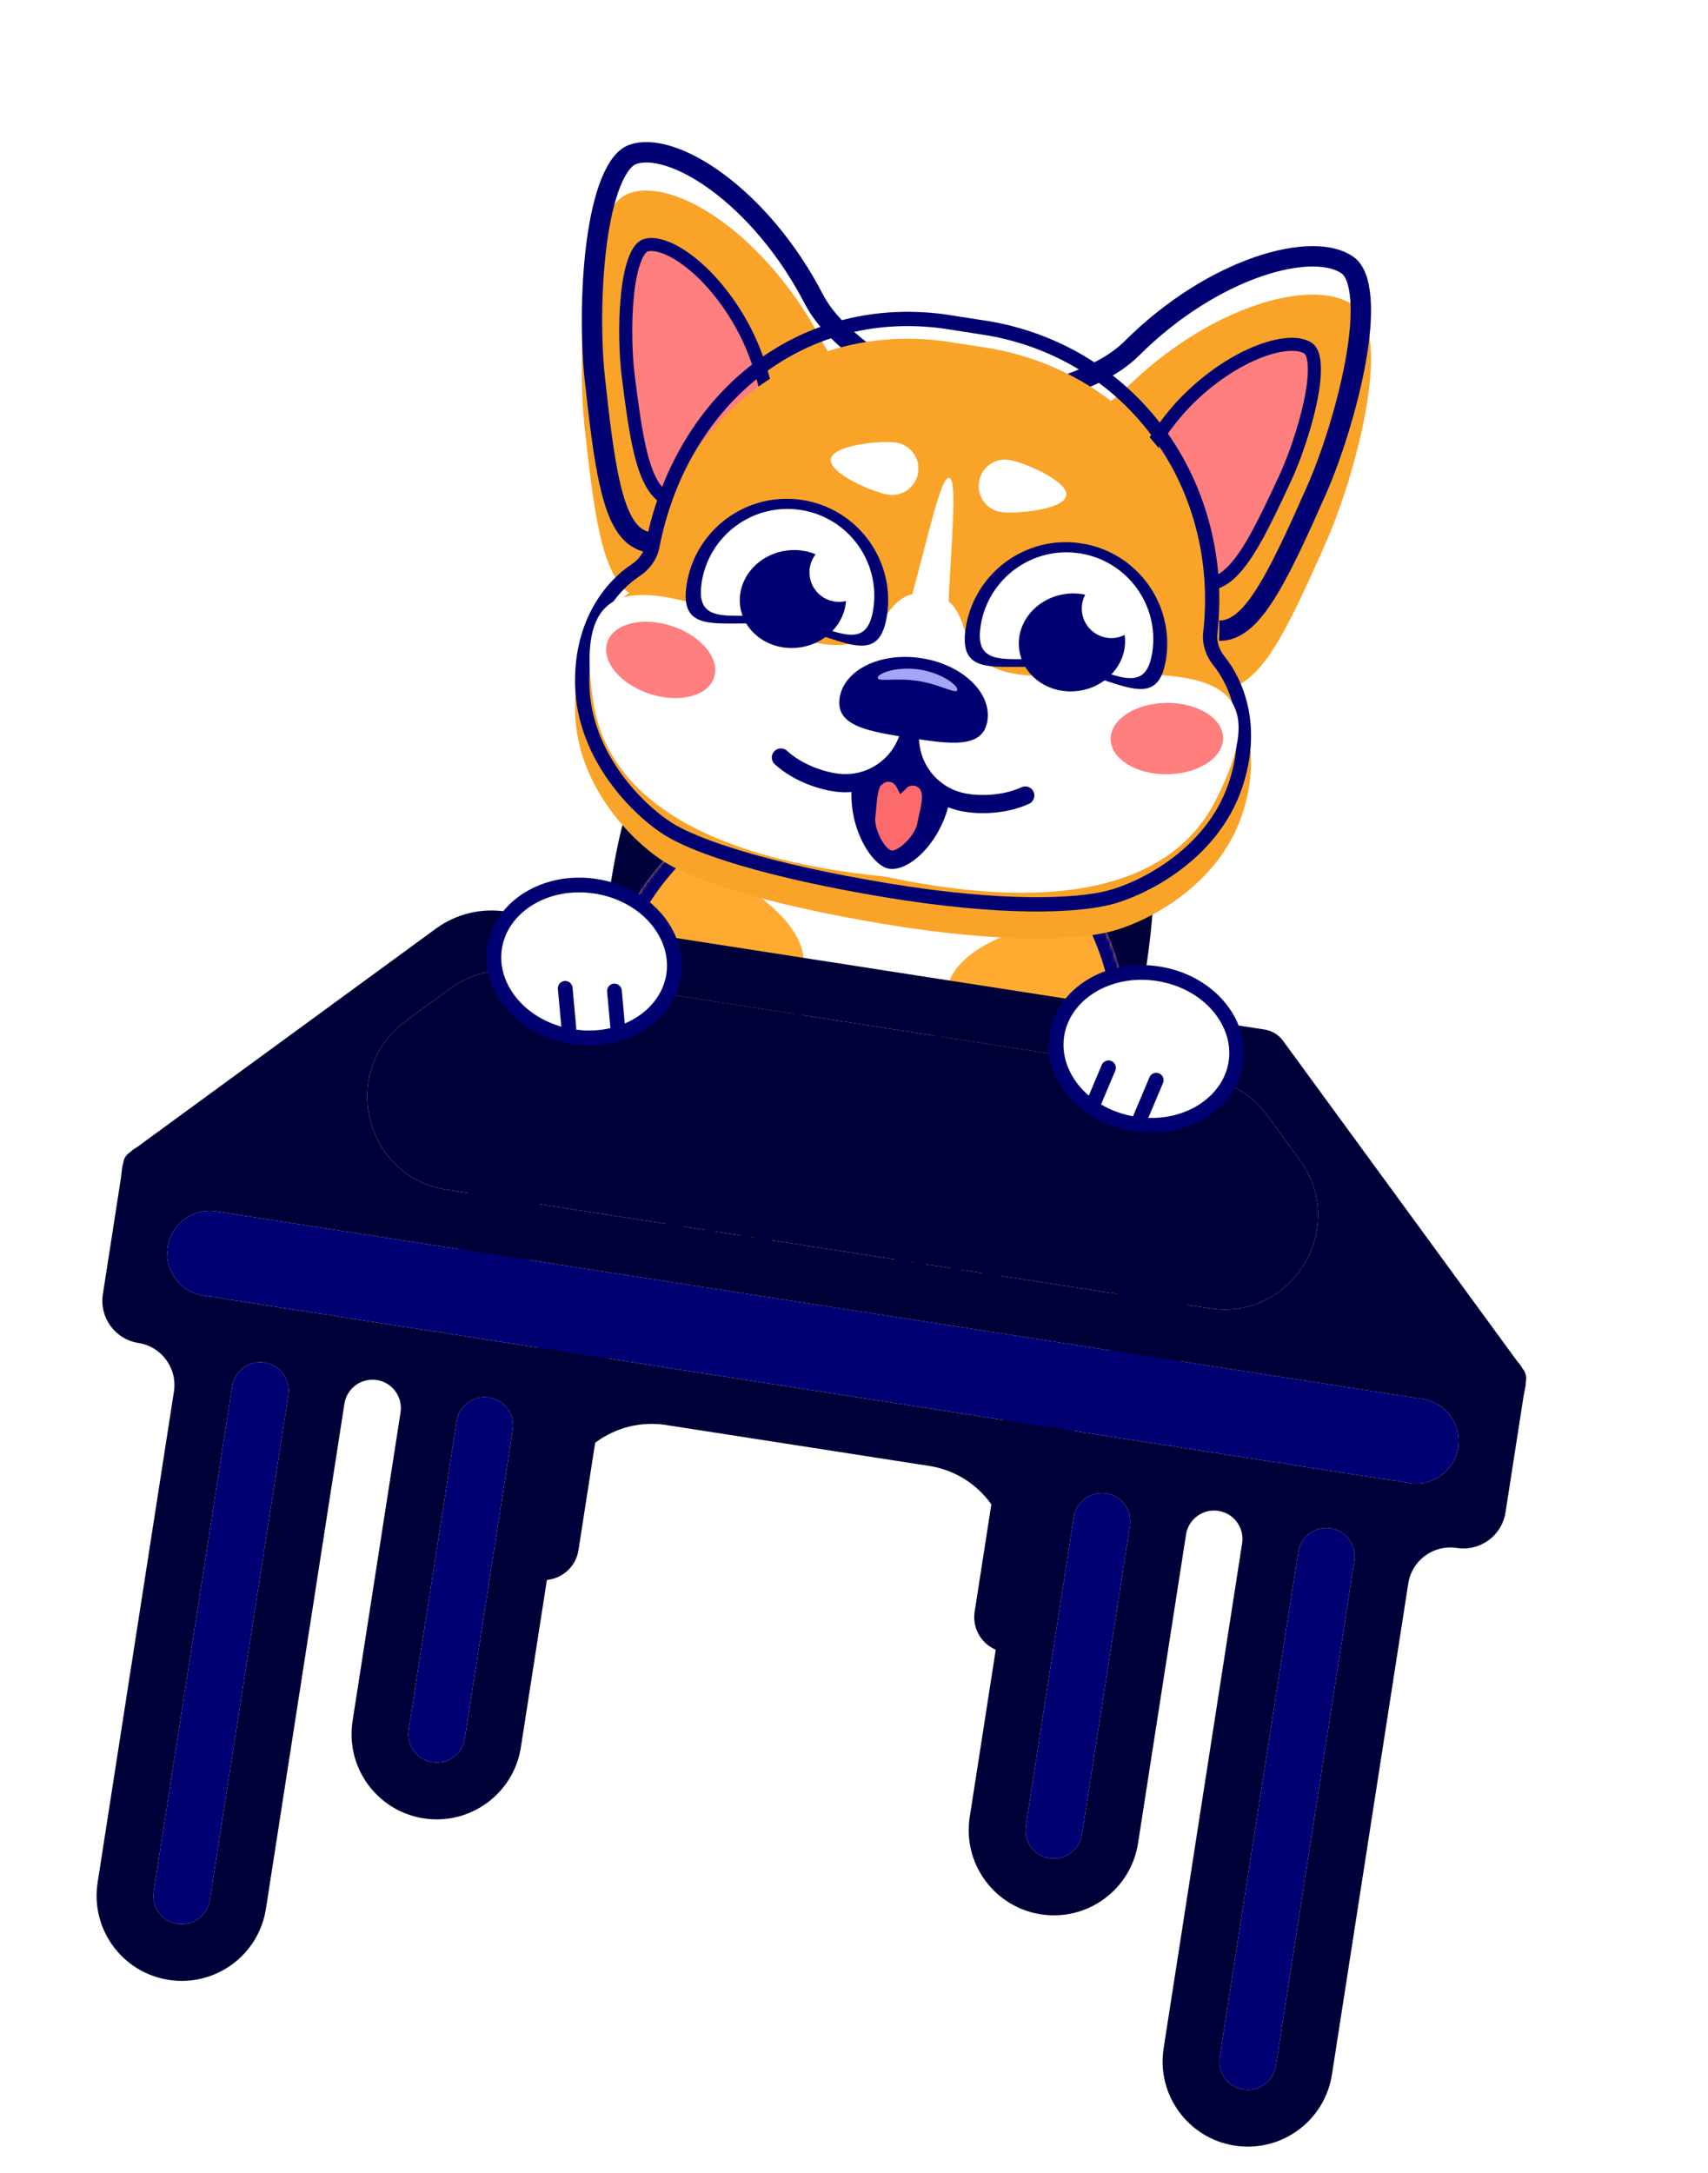 <svg width="463" height="589" viewBox="0 0 463 589" fill="none" xmlns="http://www.w3.org/2000/svg">
<path d="M273.682 438.289L283.503 375.116M147.336 418.648L157.156 355.475" stroke="#000039" stroke-width="19.18" stroke-linecap="round"/>
<path d="M272.408 321.632L183.966 307.883C163.12 304.643 152.696 303.022 145.07 309.417C140.816 312.983 138.359 318.266 136.375 326.375C133.627 337.607 132.253 343.223 135.372 347.899C138.491 352.574 144.713 353.541 157.157 355.476L283.504 375.117C295.948 377.051 302.17 378.018 306.561 374.511C310.953 371.002 311.348 365.235 312.139 353.698C312.71 345.37 311.973 339.59 309.003 334.901C303.677 326.493 293.254 324.873 272.408 321.632Z" stroke="#000039" stroke-width="19.18"/>
<path d="M172.871 254.398C176.542 230.781 178.378 218.972 184.823 210.966C189.046 205.721 194.575 201.68 200.854 199.249C210.439 195.538 222.248 197.374 245.865 201.045C269.481 204.716 281.29 206.552 289.296 212.998C294.542 217.22 298.583 222.749 301.014 229.028C304.724 238.613 302.889 250.422 299.217 274.039L291.361 324.577L165.015 304.936L172.871 254.398Z" stroke="#000039" stroke-width="19.18"/>
<path fill-rule="evenodd" clip-rule="evenodd" d="M298.969 250.372C307.56 268.919 306.49 282.561 301.384 302.351C303.673 300.678 304.982 299.722 306.246 299.048C311.391 295.789 317.033 294.927 322.626 298.116C328.174 301.587 330.257 306.84 329.245 313.35C327.504 326.415 320.497 336.053 310.792 344.401C304.817 349.27 298.218 348.824 291.644 346.353C283.983 343.422 276.365 340.209 269.03 337.039C256.665 331.843 239.844 327.852 232.979 326.507C231.281 326.243 229.664 325.919 228.047 325.595C227.666 325.519 227.285 325.442 226.903 325.367C226.513 325.322 226.123 325.279 225.733 325.236C224.094 325.053 222.456 324.871 220.757 324.607C213.808 323.805 196.569 322.501 183.21 323.699C177.742 324.244 172.141 324.769 166.511 325.195C163.955 325.389 161.393 325.562 158.835 325.708C151.822 326.067 145.399 324.489 141.184 318.035C134.471 307.135 130.721 295.825 133.028 282.848C134.04 276.338 137.619 271.966 143.96 270.342C150.256 269.002 155.37 271.536 159.283 276.203C160.284 277.228 161.24 278.537 162.913 280.826C164.056 260.42 167.178 247.096 180.994 232.033C184.485 228.227 187.535 227.252 192.001 226.496C192.919 226.341 193.848 226.261 194.764 226.182C198.304 225.876 201.659 225.587 203.518 221.039C204.939 217.491 207.008 217.233 210.405 217.761C221.116 219.609 231.94 221.475 242.745 223.265C253.6 224.842 264.495 226.352 275.278 227.845C278.675 228.373 280.568 229.247 280.845 233.059C281.236 237.956 284.344 239.251 287.625 240.617C288.473 240.97 289.334 241.328 290.161 241.755C294.187 243.831 296.798 245.686 298.969 250.372Z" fill="#FFAB31"/>
<path d="M159.283 276.202C160.283 277.228 161.239 278.536 162.913 280.825C172.556 303.894 169.329 320.017 166.511 325.195C163.955 325.388 161.393 325.562 158.835 325.707C151.821 326.066 145.399 324.488 141.183 318.035C134.471 307.134 130.72 295.825 133.028 282.848C134.04 276.337 137.619 271.965 143.959 270.341C150.256 269.001 155.37 271.535 159.283 276.202Z" fill="white"/>
<path d="M305.431 300.617C304.19 301.253 302.907 302.158 300.661 303.743C284.817 321.833 283.105 337.409 284.23 342.935C286.574 343.863 288.93 344.773 291.29 345.658C297.773 348.047 304.27 348.505 310.128 343.89C319.641 335.976 326.491 326.82 328.141 314.369C329.105 308.165 327.029 303.146 321.551 299.808C316.03 296.74 310.48 297.534 305.431 300.617Z" fill="white"/>
<path d="M184.542 231.133L196.635 227.939L202.846 225.281L206.557 220.06L210.803 220.72L243.356 225.78L277.324 231.061L281.885 239.018L292.548 245.024L294.939 248.294C294.939 248.294 263.579 251.106 257.45 265.659C247.898 288.342 247.769 327.935 247.769 327.935L208.14 321.774C208.14 321.774 220.484 283.966 217.821 259.499C216.087 243.575 184.542 231.133 184.542 231.133Z" fill="white"/>
<mask id="path-8-inside-1_30_96" fill="white">
<path fill-rule="evenodd" clip-rule="evenodd" d="M298.969 250.372C307.56 268.919 306.49 282.561 301.384 302.351C303.673 300.678 304.982 299.722 306.246 299.048C311.391 295.789 317.033 294.927 322.626 298.116C328.174 301.587 330.257 306.84 329.245 313.35C327.504 326.415 320.497 336.053 310.792 344.401C304.817 349.27 298.218 348.824 291.644 346.353C289.252 345.438 286.863 344.495 284.486 343.535C279.252 341.42 274.074 339.219 269.03 337.039C256.665 331.843 239.844 327.852 232.979 326.507C231.281 326.243 229.664 325.919 228.047 325.595C227.666 325.519 227.285 325.442 226.903 325.367C226.513 325.322 226.123 325.279 225.733 325.236C224.094 325.053 222.456 324.871 220.757 324.607C213.808 323.805 196.569 322.501 183.21 323.699C177.742 324.244 172.141 324.769 166.511 325.195C163.955 325.389 161.393 325.562 158.835 325.708C151.822 326.067 145.399 324.489 141.184 318.035C134.471 307.135 130.721 295.825 133.028 282.848C134.04 276.338 137.619 271.966 143.96 270.342C150.256 269.002 155.37 271.536 159.283 276.203C160.284 277.228 161.24 278.537 162.913 280.826C164.056 260.42 167.178 247.096 180.994 232.033C184.485 228.227 187.535 227.252 192.001 226.496C192.919 226.341 193.848 226.261 194.764 226.182C198.304 225.876 201.659 225.587 203.518 221.039C204.939 217.491 207.008 217.233 210.405 217.761C221.116 219.609 231.94 221.475 242.745 223.265C253.6 224.842 264.495 226.352 275.278 227.845C278.675 228.373 280.568 229.247 280.845 233.059C281.236 237.956 284.344 239.251 287.625 240.617C288.473 240.97 289.334 241.328 290.161 241.755C294.187 243.831 296.798 245.686 298.969 250.372Z"/>
</mask>
<path d="M301.384 302.351L297.638 301.385L294.937 311.855L303.666 305.474L301.384 302.351ZM298.969 250.372L302.479 248.746L302.479 248.746L298.969 250.372ZM306.246 299.048L308.064 302.463L308.193 302.394L308.316 302.316L306.246 299.048ZM322.626 298.116L324.678 294.837L324.61 294.795L324.542 294.755L322.626 298.116ZM329.245 313.35L325.422 312.756L325.416 312.798L325.41 312.839L329.245 313.35ZM310.792 344.401L313.236 347.4L313.276 347.367L313.315 347.334L310.792 344.401ZM291.644 346.353L290.263 349.966L290.273 349.97L290.283 349.974L291.644 346.353ZM284.486 343.535L283.037 347.121L283.037 347.121L284.486 343.535ZM269.03 337.039L270.564 333.488L270.546 333.481L270.528 333.473L269.03 337.039ZM232.979 326.507L233.723 322.711L233.648 322.696L233.573 322.684L232.979 326.507ZM228.047 325.595L228.807 321.802L228.807 321.802L228.047 325.595ZM226.903 325.367L227.654 321.572L227.498 321.541L227.341 321.523L226.903 325.367ZM225.733 325.236L225.305 329.08L225.305 329.08L225.733 325.236ZM220.757 324.607L221.351 320.785L221.276 320.773L221.2 320.764L220.757 324.607ZM183.21 323.699L182.865 319.846L182.845 319.848L182.826 319.85L183.21 323.699ZM166.511 325.195L166.803 329.053L166.803 329.053L166.511 325.195ZM158.835 325.708L159.033 329.571L159.044 329.571L159.055 329.57L158.835 325.708ZM141.184 318.035L137.89 320.064L137.917 320.108L137.945 320.151L141.184 318.035ZM133.028 282.848L136.837 283.525L136.844 283.484L136.851 283.442L133.028 282.848ZM143.96 270.342L143.154 266.558L143.077 266.575L143 266.595L143.96 270.342ZM159.283 276.203L156.319 278.688L156.413 278.8L156.514 278.904L159.283 276.203ZM162.913 280.826L159.79 283.109L166.171 291.838L166.775 281.042L162.913 280.826ZM180.994 232.033L183.845 234.648L183.845 234.648L180.994 232.033ZM192.001 226.496L192.646 230.31L192.646 230.31L192.001 226.496ZM194.764 226.182L195.096 230.036L195.096 230.036L194.764 226.182ZM203.518 221.039L207.098 222.502L207.103 222.49L207.108 222.477L203.518 221.039ZM210.405 217.761L211.063 213.949L211.031 213.943L210.999 213.938L210.405 217.761ZM242.745 223.265L242.113 227.081L242.151 227.087L242.189 227.093L242.745 223.265ZM275.278 227.845L275.872 224.023L275.84 224.018L275.808 224.013L275.278 227.845ZM280.845 233.059L276.987 233.34L276.988 233.353L276.989 233.366L280.845 233.059ZM287.625 240.617L286.138 244.188L286.138 244.188L287.625 240.617ZM290.161 241.755L288.389 245.193L288.389 245.193L290.161 241.755ZM305.129 303.318C307.711 293.312 309.359 284.549 309.18 275.816C308.999 267.012 306.969 258.44 302.479 248.746L295.459 251.998C299.559 260.851 301.289 268.374 301.445 275.975C301.602 283.647 300.162 291.601 297.638 301.385L305.129 303.318ZM304.428 295.634C302.863 296.467 301.298 297.622 299.101 299.228L303.666 305.474C306.048 303.733 307.1 302.976 308.064 302.463L304.428 295.634ZM324.542 294.755C317.417 290.693 310.221 291.952 304.176 295.78L308.316 302.316C312.561 299.627 316.65 299.161 320.71 301.476L324.542 294.755ZM333.067 313.944C333.659 310.135 333.382 306.44 331.956 303.081C330.52 299.7 328.035 296.938 324.678 294.837L320.574 301.395C322.764 302.766 324.096 304.365 324.835 306.106C325.584 307.869 325.842 310.055 325.422 312.756L333.067 313.944ZM313.315 347.334C323.456 338.61 331.171 328.182 333.079 313.861L325.41 312.839C323.836 324.649 317.539 333.495 308.269 341.468L313.315 347.334ZM290.283 349.974C297.517 352.694 305.759 353.493 313.236 347.4L308.348 341.402C303.874 345.048 298.919 344.955 293.006 342.732L290.283 349.974ZM283.037 347.121C285.433 348.089 287.844 349.041 290.263 349.966L293.026 342.74C290.659 341.835 288.293 340.901 285.935 339.948L283.037 347.121ZM267.495 340.59C272.552 342.776 277.762 344.99 283.037 347.121L285.935 339.948C280.742 337.849 275.595 335.662 270.564 333.488L267.495 340.59ZM232.235 330.303C239 331.629 255.523 335.559 267.531 340.605L270.528 333.473C257.806 328.127 240.687 324.076 233.723 322.711L232.235 330.303ZM227.287 329.388C228.893 329.71 230.59 330.05 232.385 330.329L233.573 322.684C231.971 322.435 230.435 322.128 228.807 321.802L227.287 329.388ZM226.153 329.162C226.53 329.236 226.906 329.312 227.288 329.388L228.807 321.802C228.427 321.726 228.041 321.649 227.654 321.572L226.153 329.162ZM227.341 321.523C226.944 321.478 226.55 321.434 226.16 321.391L225.305 329.08C225.696 329.124 226.081 329.167 226.466 329.21L227.341 321.523ZM226.161 321.391C224.511 321.208 222.954 321.034 221.351 320.785L220.163 328.43C221.957 328.708 223.678 328.899 225.305 329.08L226.161 321.391ZM221.2 320.764C214.151 319.951 196.61 318.614 182.865 319.846L183.555 327.552C196.528 326.389 213.465 327.66 220.314 328.45L221.2 320.764ZM182.826 319.85C177.372 320.394 171.805 320.915 166.219 321.338L166.803 329.053C172.476 328.623 178.112 328.095 183.594 327.548L182.826 319.85ZM166.219 321.338C163.684 321.53 161.146 321.702 158.615 321.846L159.055 329.57C161.64 329.423 164.227 329.248 166.803 329.053L166.219 321.338ZM158.637 321.845C152.329 322.168 147.579 320.752 144.423 315.92L137.945 320.151C143.219 328.226 151.315 329.966 159.033 329.571L158.637 321.845ZM144.478 316.007C138.066 305.596 134.751 295.256 136.837 283.525L129.22 282.171C126.691 296.395 130.876 308.674 137.89 320.064L144.478 316.007ZM136.851 283.442C137.27 280.741 138.18 278.737 139.429 277.284C140.662 275.85 142.416 274.73 144.919 274.089L143 266.595C139.163 267.577 135.957 269.455 133.562 272.241C131.184 275.008 129.798 278.445 129.206 282.254L136.851 283.442ZM144.765 274.125C149.336 273.152 153.09 274.837 156.319 278.688L162.248 273.718C157.65 268.235 151.176 264.851 143.154 266.558L144.765 274.125ZM156.514 278.904C157.277 279.686 158.049 280.727 159.79 283.109L166.036 278.543C164.43 276.346 163.29 274.77 162.052 273.502L156.514 278.904ZM166.775 281.042C167.34 270.954 168.383 262.939 170.862 255.676C173.318 248.481 177.25 241.838 183.845 234.648L178.143 229.418C170.922 237.292 166.385 244.842 163.54 253.176C160.719 261.443 159.629 270.292 159.051 280.61L166.775 281.042ZM183.845 234.648C185.3 233.061 186.532 232.198 187.758 231.631C189.038 231.037 190.509 230.672 192.646 230.31L191.356 222.682C189.028 223.076 186.74 223.576 184.506 224.611C182.217 225.671 180.179 227.199 178.143 229.418L183.845 234.648ZM192.646 230.31C193.383 230.186 194.155 230.117 195.096 230.036L194.431 222.328C193.541 222.405 192.455 222.496 191.356 222.682L192.646 230.31ZM195.096 230.036C196.724 229.895 199.136 229.726 201.355 228.73C203.844 227.613 205.823 225.622 207.098 222.502L199.937 219.575C199.353 221.003 198.725 221.431 198.188 221.672C197.38 222.034 196.343 222.163 194.431 222.328L195.096 230.036ZM207.108 222.477C207.355 221.861 207.552 221.589 207.637 221.491C207.694 221.426 207.684 221.453 207.641 221.469C207.633 221.473 207.752 221.422 208.126 221.42C208.514 221.417 209.043 221.464 209.811 221.583L210.999 213.938C209.268 213.669 206.974 213.415 204.8 214.273C202.342 215.244 200.868 217.251 199.927 219.6L207.108 222.477ZM209.747 221.573C220.457 223.421 231.293 225.289 242.113 227.081L243.377 219.449C232.587 217.661 221.775 215.797 211.063 213.949L209.747 221.573ZM275.808 224.013C265.024 222.521 254.141 221.012 243.302 219.437L242.189 227.093C253.058 228.673 263.967 230.184 274.747 231.677L275.808 224.013ZM284.703 232.779C284.52 230.255 283.725 227.894 281.677 226.224C279.866 224.746 277.603 224.292 275.872 224.023L274.684 231.667C275.451 231.787 275.97 231.902 276.339 232.023C276.694 232.139 276.793 232.223 276.786 232.218C276.75 232.189 276.749 232.16 276.783 232.24C276.834 232.359 276.939 232.677 276.987 233.34L284.703 232.779ZM289.112 237.046C287.34 236.308 286.391 235.871 285.731 235.28C285.292 234.887 284.824 234.289 284.701 232.752L276.989 233.366C277.257 236.727 278.538 239.224 280.571 241.044C282.383 242.667 284.629 243.56 286.138 244.188L289.112 237.046ZM291.934 238.317C290.943 237.806 289.936 237.389 289.112 237.046L286.138 244.188C287.01 244.551 287.725 244.851 288.389 245.193L291.934 238.317ZM302.479 248.746C301.213 246.014 299.735 243.939 297.875 242.234C296.061 240.57 294.033 239.399 291.934 238.317L288.389 245.193C290.316 246.187 291.606 246.981 292.646 247.935C293.641 248.848 294.554 250.044 295.459 251.998L302.479 248.746Z" fill="#000072" mask="url(#path-8-inside-1_30_96)"/>
<path d="M213.8 306.964C213.475 310.351 213.172 313.621 212.804 316.701C211.128 330.7 208.093 340.789 195.453 340.272C183.494 339.783 180.069 329.092 179.48 315.87C179.31 312.043 179.377 308.004 179.543 303.939C179.992 292.984 177.748 280.993 180.344 272.57C182.308 266.197 187.043 261.867 197.808 261.572C210.382 261.227 214.844 267.59 215.926 276.577C216.995 285.456 214.765 296.897 213.8 306.964Z" fill="#FFAB31"/>
<path d="M180.115 315.968C180.704 329.191 184.128 339.882 196.088 340.371C208.727 340.888 211.763 330.798 213.438 316.8L180.115 315.968Z" fill="white"/>
<path d="M215.935 276.581C217.004 285.46 214.774 296.901 213.809 306.967C213.484 310.354 213.181 313.623 212.813 316.703C211.137 330.703 208.102 340.793 195.462 340.276C183.065 339.769 179.839 328.301 179.436 314.414C179.337 311.026 179.407 307.494 179.552 303.943C180.001 292.988 177.757 280.997 180.353 272.573" stroke="#000072" stroke-width="3.868" stroke-linecap="round"/>
<path d="M202.517 337.101L201.824 329.49" stroke="#000072" stroke-width="2.865" stroke-linecap="round"/>
<path d="M192.919 338.509L192.227 330.897" stroke="#000072" stroke-width="2.865" stroke-linecap="round"/>
<path d="M246.87 312.105C246.151 315.431 245.447 318.639 244.863 321.686C242.21 335.532 242.04 346.067 254.24 349.411C265.783 352.576 272.291 343.429 276.867 331.009C278.191 327.415 279.353 323.546 280.428 319.623C283.326 309.049 289.105 298.305 289.188 289.49C289.251 282.823 286.055 277.259 275.887 273.71C264.011 269.565 257.828 274.272 254.069 282.507C250.355 290.642 249.006 302.22 246.87 312.105Z" fill="#FFAB31"/>
<path d="M276.231 330.911C271.656 343.331 265.147 352.478 253.604 349.313C241.404 345.968 241.575 335.434 244.228 321.587L276.231 330.911Z" fill="white"/>
<path d="M254.063 282.507C250.349 290.643 249 302.22 246.864 312.105C246.145 315.431 245.441 318.638 244.858 321.684C242.204 335.531 242.033 346.067 254.234 349.412C266.199 352.692 272.754 342.744 277.355 329.635C278.477 326.437 279.483 323.051 280.422 319.623C283.32 309.049 289.099 298.305 289.182 289.491" stroke="#000072" stroke-width="3.868" stroke-linecap="round"/>
<path d="M248.471 344.245L251.441 337.203" stroke="#000072" stroke-width="2.865" stroke-linecap="round"/>
<path d="M257.19 348.499L260.16 341.457" stroke="#000072" stroke-width="2.865" stroke-linecap="round"/>
<path d="M155.861 290.694C157.235 293.22 156.166 295.363 153.253 295.323C151.197 295.283 149.398 295.97 147.686 297.043C145.203 298.502 143.274 297.433 143.014 294.563C142.71 291.393 145.02 287.664 147.675 286.976C150.459 286.116 154.273 287.954 155.861 290.694Z" fill="#F6BEC9"/>
<path d="M149.23 281.122C149.671 283.381 148.909 285.138 147.419 285.495C145.95 285.944 144.29 284.765 143.751 282.924C143.596 282.272 143.533 281.597 143.586 280.994C143.669 279.693 144.214 278.677 145.611 278.343C147.102 277.987 148.07 278.74 148.732 279.862C149.03 280.284 149.186 280.936 149.23 281.122Z" fill="#F6BEC9"/>
<path d="M139.648 283.209C141.232 282.83 143.194 284.036 143.639 285.899C144.04 287.576 143.256 289.241 141.88 289.668C140.133 290.184 138.357 288.934 137.796 287C137.395 285.323 138.179 283.658 139.648 283.209Z" fill="#F6BEC9"/>
<path d="M153.688 279.384C152.104 279.763 150.899 281.725 151.344 283.588C151.745 285.265 153.197 286.396 154.617 286.155C156.409 285.825 157.428 283.907 157.054 281.928C156.653 280.251 155.201 279.121 153.688 279.384Z" fill="#F6BEC9"/>
<path d="M304.738 313.838C302.663 315.828 303.03 318.194 305.818 319.041C307.79 319.626 309.295 320.827 310.601 322.369C312.524 324.513 314.686 324.08 315.805 321.425C317.056 318.496 315.988 314.242 313.667 312.78C311.276 311.116 307.083 311.709 304.738 313.838Z" fill="#F6BEC9"/>
<path d="M313.967 306.732C312.861 308.75 313.053 310.656 314.365 311.448C315.628 312.322 317.568 311.702 318.64 310.112C318.986 309.537 319.251 308.914 319.384 308.323C319.699 307.059 319.489 305.925 318.258 305.182C316.946 304.39 315.795 304.814 314.824 305.683C314.412 305.994 314.066 306.568 313.967 306.732Z" fill="#F6BEC9"/>
<path d="M322.461 311.628C321.067 310.786 318.832 311.339 317.842 312.98C316.951 314.456 317.193 316.28 318.373 317.104C319.882 318.127 321.954 317.475 323.075 315.802C323.966 314.326 323.724 312.502 322.461 311.628Z" fill="#F6BEC9"/>
<path d="M310.246 303.721C311.64 304.562 312.193 306.798 311.203 308.438C310.312 309.914 308.585 310.551 307.306 309.89C305.698 309.032 305.309 306.895 306.266 305.123C307.157 303.647 308.884 303.011 310.246 303.721Z" fill="#F6BEC9"/>
<g filter="url(#filter0_i_30_96)">
<path d="M359.456 133.85C339.985 177.863 334.605 185.175 302.171 156.995C233.351 97.201 285.246 112.042 304.917 92.41C327.397 69.973 356.135 61.618 367.06 69.742C377.984 77.866 366.987 116.827 359.456 133.85Z" fill="#F9A429"/>
</g>
<path d="M356.928 132.731C352.05 143.758 348.123 152.326 344.464 158.605C340.764 164.954 337.6 168.486 334.466 170.009C331.577 171.413 328.191 171.341 323.268 168.967C318.256 166.549 312.075 161.938 303.984 154.908C286.787 139.967 277.418 129.921 273.155 122.99C271.029 119.534 270.356 117.14 270.374 115.49C270.39 113.993 270.975 112.819 272.22 111.686C273.56 110.466 275.591 109.373 278.303 108.265C280.311 107.445 282.51 106.686 284.885 105.866C285.712 105.581 286.559 105.288 287.427 104.983C293.96 102.688 301.457 99.768 306.869 94.366C317.831 83.426 330.279 75.964 341.215 72.231C346.684 70.364 351.694 69.457 355.897 69.465C360.129 69.473 363.318 70.404 365.41 71.96C367.132 73.24 368.41 76.127 368.784 81.003C369.146 85.731 368.602 91.633 367.459 97.968C365.175 110.621 360.611 124.407 356.928 132.731Z" stroke="#000072" stroke-width="5.528"/>
<path d="M314.375 151.35L314.087 151.085L313.714 150.966C309.327 149.571 307.082 147.105 306.119 144.125C305.117 141.025 305.417 137.106 306.735 132.769C309.369 124.103 315.802 114.634 321.44 108.871C327.888 102.281 335.088 97.676 341.336 95.265C344.461 94.058 347.292 93.423 349.634 93.331C351.999 93.237 353.688 93.701 354.736 94.481C355.533 95.073 356.197 96.575 356.294 99.412C356.387 102.123 355.945 105.542 355.151 109.234C353.566 116.605 350.667 124.688 348.393 129.592C345.382 136.083 342.733 141.689 340.167 146.218C337.587 150.77 335.182 154.064 332.723 156.054C330.349 157.975 327.968 158.654 325.208 158.07C322.311 157.457 318.793 155.412 314.375 151.35Z" fill="#FF7E7E" stroke="#000072" stroke-width="3.537"/>
<g filter="url(#filter1_i_30_96)">
<path d="M158.463 102.605C163.654 150.452 166.56 159.052 206.018 142.047C289.743 105.967 235.791 104.355 223.008 79.677C208.4 51.475 183.554 34.789 170.679 39.214C157.804 43.639 156.455 84.099 158.463 102.605Z" fill="#F9A429"/>
</g>
<path d="M161.211 102.306C162.511 114.294 163.652 123.649 165.232 130.743C166.83 137.916 168.773 142.241 171.296 144.644C173.623 146.859 176.872 147.818 182.283 147.05C187.792 146.269 195.082 143.751 204.924 139.509C225.845 130.494 237.822 123.766 243.988 118.456C247.063 115.809 248.431 113.732 248.915 112.154C249.353 110.723 249.152 109.426 248.31 107.969C247.404 106.401 245.801 104.742 243.553 102.863C241.889 101.473 240.024 100.081 238.009 98.579C237.309 98.056 236.59 97.52 235.855 96.966C230.328 92.796 224.071 87.738 220.554 80.949C213.431 67.197 203.835 56.308 194.549 49.432C189.904 45.992 185.406 43.607 181.399 42.339C177.364 41.062 174.043 40.98 171.577 41.828C169.548 42.525 167.454 44.888 165.618 49.421C163.838 53.815 162.564 59.604 161.731 65.987C160.065 78.737 160.229 93.257 161.211 102.306Z" stroke="#000072" stroke-width="5.528"/>
<path d="M196.104 132.964L196.459 132.799L196.85 132.8C201.454 132.802 204.341 131.134 206.164 128.587C208.059 125.937 208.963 122.111 209.024 117.58C209.145 108.523 205.89 97.548 202.268 90.345C198.125 82.109 192.662 75.535 187.441 71.341C184.829 69.243 182.325 67.779 180.122 66.98C177.897 66.172 176.147 66.102 174.911 66.526C173.972 66.849 172.884 68.078 171.93 70.752C171.018 73.306 170.402 76.698 170.038 80.458C169.31 87.962 169.618 96.543 170.297 101.906C171.195 109.005 172.017 115.15 173.087 120.245C174.163 125.365 175.455 129.234 177.194 131.876C178.873 134.427 180.935 135.797 183.742 136.079C186.688 136.374 190.661 135.494 196.104 132.964Z" fill="#FF7E7E" stroke="#000072" stroke-width="3.537"/>
<g filter="url(#filter2_i_30_96)">
<path d="M336.676 213.614C342.429 196.728 336.942 184.099 331.982 177.962C330.586 176.234 329.754 174.049 330.004 171.842C334.572 131.355 309.185 94.45 268.696 87.148L255.914 85.161C215.104 79.824 182.692 107.744 174.923 147.734C174.499 149.914 173.041 151.743 171.187 152.966C164.598 157.308 155.537 167.675 155.891 185.51C156.307 206.415 172.334 221.497 180.295 226.425C188.256 231.353 207.565 237.807 239.694 243.148C271.823 248.488 291.922 247.468 301.004 245.189C310.086 242.911 329.934 233.406 336.676 213.614Z" fill="#F9A429"/>
</g>
<path d="M330.478 179.178C335.081 184.874 340.354 196.82 334.845 212.99C331.634 222.416 325.285 229.443 318.567 234.414C311.836 239.394 304.836 242.233 300.533 243.313C291.828 245.497 272.034 246.563 240.011 241.24C207.906 235.903 188.927 229.493 181.313 224.78C177.541 222.445 171.733 217.614 166.832 210.826C161.94 204.05 158.023 195.427 157.825 185.472C157.486 168.392 166.136 158.611 172.251 154.581C174.432 153.144 176.276 150.908 176.822 148.103C184.429 108.949 216.021 81.907 255.64 87.076L268.376 89.056C307.778 96.174 332.543 132.085 328.081 171.625C327.762 174.458 328.835 177.145 330.478 179.178Z" stroke="#000072" stroke-width="3.869"/>
<g filter="url(#filter3_i_30_96)">
<path d="M284.566 185.181C319.869 184.333 349.165 180.824 329.354 219.254C318.143 241.003 289.302 250.224 239.421 239.474L251.347 162.759C268.551 165.428 252.491 185.951 284.566 185.181Z" fill="white"/>
</g>
<g filter="url(#filter4_i_30_96)">
<path d="M214.008 174.212C180.628 162.688 153.779 150.451 160.989 193.082C165.069 217.208 189.75 234.748 240.54 239.649L252.466 162.933C235.263 160.254 244.335 184.683 214.008 174.212Z" fill="white"/>
</g>
<ellipse cx="316.313" cy="200.173" rx="15.237" ry="9.671" transform="rotate(-0.594 316.313 200.173)" fill="#FF7E7E"/>
<ellipse cx="15.237" cy="9.671" rx="15.237" ry="9.671" transform="matrix(-0.95 -0.313 -0.313 0.95 196.594 174.434)" fill="#FF7E7E"/>
<path d="M289.035 134.284C288.429 138.181 275.232 139.365 271.335 138.759C267.438 138.153 264.77 134.503 265.376 130.606C265.982 126.709 269.632 124.041 273.529 124.647C277.426 125.253 289.64 130.387 289.035 134.284Z" fill="white"/>
<path d="M225.221 124.428C224.615 128.325 236.83 133.459 240.727 134.065C244.624 134.671 248.274 132.003 248.88 128.106C249.485 124.209 246.817 120.559 242.92 119.953C239.023 119.347 225.827 120.531 225.221 124.428Z" fill="white"/>
<path d="M257.864 192.365C254.328 215.113 248.024 212.433 244.488 211.884C240.953 211.334 233.772 211.917 237.309 189.17C238.41 182.083 243.677 174.072 246.032 165.723C251.236 147.273 254.86 129.13 257.294 129.509C259.728 129.887 257.69 148.277 256.941 167.418C256.602 176.082 258.966 185.278 257.864 192.365Z" fill="white"/>
<path d="M256.673 215.33C255.76 221.201 253.099 226.225 249.999 229.658C248.449 231.374 246.811 232.67 245.256 233.48C243.692 234.296 242.284 234.583 241.154 234.408C240.295 234.274 239.164 233.623 237.938 232.352C236.734 231.104 235.531 229.355 234.515 227.233C232.482 222.986 231.25 217.362 232.158 211.519C232.429 209.777 232.461 208.25 232.487 207.03C232.494 206.728 232.5 206.445 232.509 206.182C232.559 204.744 232.711 204.125 233.05 203.769C233.376 203.428 234.142 203.075 236.255 203.085C238.31 203.095 241.346 203.44 245.859 204.142C250.371 204.843 253.369 205.436 255.33 206.05C257.346 206.682 257.969 207.251 258.176 207.675C258.391 208.117 258.348 208.753 257.959 210.138C257.888 210.392 257.808 210.663 257.722 210.953C257.377 212.124 256.944 213.588 256.673 215.33Z" fill="#000072" stroke="#000072" stroke-width="2.109"/>
<circle cx="227.548" cy="195.291" r="17.928" transform="rotate(8.836 227.548 195.291)" fill="white"/>
<ellipse cx="264.6" cy="200.082" rx="17.883" ry="17.7" transform="rotate(8.836 264.6 200.082)" fill="white"/>
<path d="M246.883 197.091C245.362 206.875 252.06 216.039 261.844 217.56C264.655 218.09 271.805 218.44 277.925 215.605" stroke="#000072" stroke-width="4.927" stroke-linecap="round"/>
<ellipse cx="17.974" cy="17.7" rx="17.974" ry="17.7" transform="matrix(-0.988 -0.154 -0.154 0.988 249.621 180.022)" fill="white"/>
<path d="M246.883 197.091C245.362 206.875 236.197 213.573 226.413 212.052C223.575 211.704 216.656 209.867 211.685 205.308" stroke="#000072" stroke-width="4.927" stroke-linecap="round"/>
<mask id="path-49-outside-2_30_96" maskUnits="userSpaceOnUse" x="231.407" y="207.208" width="23.756" height="28.764" fill="black">
<rect fill="white" x="231.407" y="207.208" width="23.756" height="28.764"/>
<path fill-rule="evenodd" clip-rule="evenodd" d="M237.945 211.288C238.852 210.419 240.137 209.968 241.47 210.175C242.819 210.385 243.916 211.223 244.513 212.347C245.422 211.457 246.722 210.992 248.071 211.201C249.947 211.493 251.335 212.998 251.569 214.798C251.962 216.524 251.323 219.282 250.827 221.415C250.643 222.21 250.479 222.918 250.395 223.455C249.825 227.12 244.611 232.75 241.42 232.254C238.23 231.758 234.971 224.81 235.54 221.145C235.623 220.616 235.683 219.885 235.752 219.057C235.988 216.217 236.319 212.23 237.945 211.288Z"/>
</mask>
<path fill-rule="evenodd" clip-rule="evenodd" d="M237.945 211.288C238.852 210.419 240.137 209.968 241.47 210.175C242.819 210.385 243.916 211.223 244.513 212.347C245.422 211.457 246.722 210.992 248.071 211.201C249.947 211.493 251.335 212.998 251.569 214.798C251.962 216.524 251.323 219.282 250.827 221.415C250.643 222.21 250.479 222.918 250.395 223.455C249.825 227.12 244.611 232.75 241.42 232.254C238.23 231.758 234.971 224.81 235.54 221.145C235.623 220.616 235.683 219.885 235.752 219.057C235.988 216.217 236.319 212.23 237.945 211.288Z" fill="#FC6A6C"/>
<path d="M237.945 211.288L238.829 212.813L239.011 212.707L239.164 212.561L237.945 211.288ZM244.513 212.347L242.956 213.173L244.061 215.256L245.746 213.606L244.513 212.347ZM251.569 214.798L249.821 215.025L249.831 215.108L249.85 215.19L251.569 214.798ZM250.827 221.415L252.545 221.814L252.545 221.814L250.827 221.415ZM235.752 219.057L237.509 219.203L237.509 219.203L235.752 219.057ZM239.164 212.561C239.693 212.054 240.433 211.798 241.199 211.917L241.741 208.433C239.84 208.138 238.011 208.784 236.726 210.014L239.164 212.561ZM241.199 211.917C241.974 212.038 242.607 212.517 242.956 213.173L246.07 211.52C245.226 209.928 243.665 208.732 241.741 208.433L241.199 211.917ZM245.746 213.606C246.277 213.087 247.025 212.823 247.801 212.943L248.342 209.46C246.418 209.16 244.568 209.826 243.28 211.087L245.746 213.606ZM247.801 212.943C248.876 213.111 249.685 213.975 249.821 215.025L253.317 214.572C252.986 212.02 251.019 209.876 248.342 209.46L247.801 212.943ZM249.85 215.19C249.971 215.72 249.953 216.57 249.787 217.697C249.627 218.785 249.361 219.937 249.11 221.017L252.545 221.814C252.789 220.759 253.09 219.466 253.275 218.211C253.455 216.994 253.56 215.603 253.288 214.407L249.85 215.19ZM249.11 221.017C248.932 221.786 248.749 222.568 248.653 223.184L252.137 223.725C252.208 223.269 252.354 222.634 252.545 221.814L249.11 221.017ZM248.653 223.184C248.45 224.494 247.289 226.495 245.634 228.179C244.834 228.992 244.001 229.644 243.246 230.055C242.456 230.485 241.942 230.551 241.691 230.512L241.15 233.996C242.494 234.205 243.828 233.753 244.932 233.152C246.069 232.533 247.173 231.641 248.148 230.651C250.039 228.727 251.771 226.08 252.137 223.725L248.653 223.184ZM241.691 230.512C241.441 230.473 240.971 230.255 240.349 229.605C239.754 228.983 239.158 228.109 238.643 227.092C237.577 224.985 237.079 222.726 237.282 221.416L233.799 220.875C233.432 223.23 234.279 226.277 235.498 228.684C236.125 229.924 236.907 231.109 237.802 232.044C238.671 232.951 239.805 233.787 241.15 233.996L241.691 230.512ZM237.282 221.416C237.377 220.81 237.442 220.005 237.509 219.203L233.995 218.911C233.924 219.766 233.869 220.422 233.799 220.875L237.282 221.416ZM237.509 219.203C237.629 217.758 237.764 216.169 238.051 214.831C238.194 214.164 238.36 213.637 238.54 213.26C238.729 212.865 238.857 212.797 238.829 212.813L237.061 209.762C236.22 210.25 235.697 211.033 235.359 211.739C235.013 212.464 234.776 213.288 234.604 214.091C234.26 215.692 234.111 217.516 233.995 218.911L237.509 219.203Z" fill="#000072" mask="url(#path-49-outside-2_30_96)"/>
<path d="M267.663 195.365C266.473 203.022 257.5 201.674 246.439 199.954C235.379 198.235 226.42 196.796 227.61 189.139C228.801 181.482 238.732 176.668 249.792 178.388C260.852 180.107 268.853 187.708 267.663 195.365Z" fill="#000072"/>
<path d="M259.503 186.998C259.305 188.274 254.795 185.477 248.84 184.551C242.884 183.625 237.738 184.921 237.936 183.645C238.135 182.369 243.363 180.544 249.319 181.47C255.274 182.396 259.702 185.722 259.503 186.998Z" fill="#A5A5F8"/>
<path d="M316.08 178.642C313.749 193.637 302.848 183.675 287.853 181.344C272.859 179.013 259.448 185.196 261.779 170.201C264.11 155.206 278.156 144.94 293.15 147.271C308.145 149.602 318.411 163.647 316.08 178.642Z" fill="#000072"/>
<path d="M312.35 176.848C310.353 189.695 301.014 181.16 288.168 179.163C275.321 177.166 263.832 182.463 265.829 169.617C267.826 156.77 279.859 147.975 292.705 149.972C305.552 151.969 314.347 164.002 312.35 176.848Z" fill="white"/>
<ellipse cx="290.58" cy="174.114" rx="14.426" ry="13.248" transform="rotate(-8.13 290.58 174.114)" fill="#000072"/>
<circle cx="301.254" cy="164.93" r="8.01" transform="rotate(-8.13 301.254 164.93)" fill="white"/>
<path d="M240.431 166.881C238.1 181.876 227.2 171.914 212.205 169.584C197.21 167.253 183.8 173.435 186.131 158.44C188.462 143.446 202.507 133.18 217.502 135.511C232.496 137.842 242.762 151.887 240.431 166.881Z" fill="#000072"/>
<path d="M236.725 165.092C234.728 177.938 225.389 169.403 212.543 167.407C199.696 165.41 188.207 170.706 190.204 157.86C192.201 145.014 204.234 136.218 217.08 138.215C229.927 140.212 238.722 152.245 236.725 165.092Z" fill="white"/>
<ellipse cx="214.947" cy="162.355" rx="14.426" ry="13.248" transform="rotate(-8.13 214.947 162.355)" fill="#000072"/>
<circle cx="227.434" cy="155.115" r="8.01" transform="rotate(-8.13 227.434 155.115)" fill="white"/>
<path d="M137.139 247.059C130.458 246.021 123.638 247.679 118.18 251.668L37.036 310.978C36.422 311.31 35.856 311.723 35.354 312.208L34.965 312.492C34.148 313.089 33.602 313.986 33.446 314.986V314.986C33.414 315.192 33.364 315.395 33.306 315.595C33.22 315.899 33.152 316.208 33.104 316.52C32.975 317.349 32.948 318.193 32.819 319.022L27.88 350.793C26.901 357.093 31.214 362.994 37.514 363.974V363.974C43.813 364.953 48.127 370.854 47.147 377.154L26.459 510.233C24.501 522.833 33.127 534.634 45.727 536.593V536.593C58.326 538.552 70.128 529.926 72.087 517.326L93.365 380.444C94.018 376.244 97.952 373.369 102.152 374.022V374.022C106.352 374.675 109.227 378.609 108.575 382.809L95.571 466.458C93.612 479.058 102.238 490.86 114.838 492.819V492.819C127.438 494.777 139.24 486.151 141.198 473.551L151.468 407.487C153.631 393.575 166.662 384.05 180.574 386.213L251.867 397.295C265.779 399.458 275.303 412.489 273.141 426.401L262.871 492.466C260.912 505.065 269.538 516.867 282.138 518.826V518.826C294.738 520.785 306.539 512.158 308.498 499.559L321.502 415.909C322.155 411.709 326.089 408.833 330.288 409.486V409.486C334.488 410.139 337.364 414.073 336.711 418.273L315.432 555.155C313.473 567.754 322.1 579.556 334.699 581.515V581.515C347.299 583.474 359.101 574.847 361.059 562.248L381.747 429.168C382.726 422.868 388.627 418.555 394.927 419.535V419.535C401.227 420.514 407.128 416.201 408.107 409.901L413.035 378.204C413.164 377.375 413.394 376.563 413.523 375.734C413.571 375.426 413.6 375.115 413.61 374.803C413.617 374.587 413.631 374.37 413.664 374.156V374.156C413.826 373.116 413.567 372.055 412.947 371.205L412.675 370.833C412.355 370.241 411.959 369.694 411.498 369.205V369.205C411.471 369.18 411.447 369.154 411.426 369.124L347.81 282.089C346.606 280.442 344.797 279.34 342.781 279.027V279.027L137.139 247.059ZM122.113 267.856C127.571 263.867 134.391 262.209 141.072 263.247L326.833 292.125C333.514 293.163 339.509 296.813 343.499 302.272L352.329 314.353C365.731 332.689 350.274 358.075 327.832 354.586L121.158 322.458C98.716 318.97 91.695 290.089 110.031 276.687L122.113 267.856ZM45.453 337.949C46.433 331.649 52.334 327.336 58.633 328.315L385.629 379.148C391.929 380.127 396.242 386.028 395.262 392.328V392.328C394.283 398.628 388.382 402.941 382.082 401.961L380.614 401.733C379.911 401.624 379.222 401.433 378.522 401.306C378.459 401.295 378.396 401.284 378.333 401.274C377.504 401.145 376.66 401.118 375.831 400.99L350.333 397.026C349.469 396.891 348.624 396.649 347.759 396.519V396.519V396.519C347.022 396.421 346.274 396.395 345.539 396.28L319.967 392.305C319.138 392.176 318.326 391.946 317.497 391.817V391.817C316.668 391.688 315.824 391.661 314.995 391.532L289.497 387.569C288.633 387.434 287.787 387.192 286.923 387.062V387.062V387.062C286.185 386.964 285.438 386.938 284.703 386.823L152.667 366.298C151.838 366.169 151.026 365.938 150.197 365.81V365.81C149.368 365.681 148.524 365.654 147.695 365.525L122.197 361.561C121.333 361.427 120.487 361.185 119.623 361.055V361.055V361.055C118.885 360.956 118.138 360.93 117.403 360.816L91.831 356.841C91.001 356.712 90.189 356.481 89.36 356.352V356.352C88.531 356.223 87.688 356.197 86.859 356.068L61.361 352.104C60.497 351.97 59.651 351.727 58.787 351.597V351.597C58.778 351.596 58.77 351.595 58.762 351.594C58.04 351.5 57.31 351.474 56.591 351.363L55.087 351.129C48.787 350.149 44.474 344.248 45.453 337.949V337.949ZM62.947 375.716C63.6 371.516 67.534 368.64 71.734 369.293V369.293C75.934 369.946 78.809 373.88 78.156 378.08L56.878 514.962C56.225 519.162 52.291 522.037 48.091 521.384V521.384C43.891 520.731 41.016 516.797 41.669 512.597L62.947 375.716ZM123.784 385.173C124.437 380.973 128.371 378.098 132.57 378.75V378.75C136.77 379.403 139.646 383.337 138.993 387.537L125.989 471.187C125.336 475.387 121.402 478.262 117.202 477.609V477.609C113.003 476.957 110.127 473.023 110.78 468.823L123.784 385.173ZM291.084 411.18C291.737 406.98 295.67 404.105 299.87 404.758V404.758C304.07 405.411 306.946 409.345 306.293 413.544L293.289 497.194C292.636 501.394 288.702 504.27 284.502 503.617V503.617C280.302 502.964 277.427 499.03 278.08 494.83L291.084 411.18ZM351.92 420.637C352.573 416.438 356.507 413.562 360.707 414.215V414.215C364.907 414.868 367.782 418.802 367.129 423.002L345.85 559.883C345.197 564.083 341.263 566.959 337.064 566.306V566.306C332.864 565.653 329.988 561.719 330.641 557.519L351.92 420.637Z" fill="#000039"/>
<path d="M122.113 267.856C127.571 263.867 134.391 262.209 141.072 263.247L326.833 292.125C333.514 293.163 339.509 296.813 343.499 302.272L352.329 314.353C365.731 332.689 350.274 358.075 327.832 354.586L121.158 322.458C98.716 318.97 91.695 290.089 110.031 276.687L122.113 267.856Z" fill="#000039"/>
<path d="M45.453 337.949C46.433 331.649 52.334 327.336 58.633 328.315L385.629 379.148C391.929 380.127 396.242 386.028 395.262 392.328V392.328C394.283 398.628 388.382 402.941 382.082 401.961L380.614 401.733C379.911 401.624 379.222 401.433 378.522 401.306C378.459 401.295 378.396 401.284 378.333 401.274C377.504 401.145 376.66 401.118 375.831 400.99L350.333 397.026C349.469 396.891 348.624 396.649 347.759 396.519V396.519V396.519C347.022 396.421 346.274 396.395 345.539 396.28L319.967 392.305C319.138 392.176 318.326 391.946 317.497 391.817V391.817C316.668 391.688 315.824 391.661 314.995 391.532L289.497 387.569C288.633 387.434 287.787 387.192 286.923 387.062V387.062V387.062C286.185 386.964 285.438 386.938 284.703 386.823L152.667 366.298C151.838 366.169 151.026 365.938 150.197 365.81V365.81C149.368 365.681 148.524 365.654 147.695 365.525L122.197 361.561C121.333 361.427 120.487 361.185 119.623 361.055V361.055V361.055C118.885 360.956 118.138 360.93 117.403 360.816L91.831 356.841C91.001 356.712 90.189 356.481 89.36 356.352V356.352C88.531 356.223 87.688 356.197 86.859 356.068L61.361 352.104C60.497 351.97 59.651 351.727 58.787 351.597V351.597C58.778 351.596 58.77 351.595 58.762 351.594C58.04 351.5 57.31 351.474 56.591 351.363L55.087 351.129C48.787 350.149 44.474 344.248 45.453 337.949V337.949Z" fill="#000072"/>
<path d="M351.92 420.637C352.573 416.438 356.507 413.562 360.707 414.215V414.215C364.907 414.868 367.782 418.802 367.129 423.002L345.85 559.883C345.197 564.083 341.263 566.959 337.064 566.306V566.306C332.864 565.653 329.988 561.719 330.641 557.519L351.92 420.637Z" fill="#000072"/>
<path d="M291.084 411.18C291.737 406.98 295.67 404.105 299.87 404.758V404.758C304.07 405.411 306.946 409.345 306.293 413.544L293.289 497.194C292.636 501.394 288.702 504.27 284.502 503.617V503.617C280.302 502.964 277.427 499.03 278.08 494.83L291.084 411.18Z" fill="#000072"/>
<path d="M123.784 385.173C124.437 380.973 128.371 378.098 132.57 378.75V378.75C136.77 379.403 139.646 383.337 138.993 387.537L125.989 471.187C125.336 475.387 121.402 478.262 117.202 477.609V477.609C113.003 476.957 110.127 473.023 110.78 468.823L123.784 385.173Z" fill="#000072"/>
<path d="M62.947 375.716C63.6 371.516 67.534 368.64 71.734 369.293V369.293C75.934 369.946 78.809 373.88 78.156 378.08L56.878 514.962C56.225 519.162 52.291 522.037 48.091 521.384V521.384C43.891 520.731 41.016 516.797 41.669 512.597L62.947 375.716Z" fill="#000072"/>
<path d="M182.599 264.348C180.895 275.311 168.88 283.075 155.172 280.944C141.464 278.813 132.372 267.768 134.077 256.805C135.781 245.841 147.796 238.078 161.504 240.209C175.212 242.34 184.303 253.384 182.599 264.348Z" fill="white" stroke="#000072" stroke-width="3.989"/>
<path d="M167.552 279.504L166.559 268.583" stroke="#000072" stroke-width="3.989" stroke-linecap="round"/>
<path d="M154.213 278.774L153.219 267.854" stroke="#000072" stroke-width="3.989" stroke-linecap="round"/>
<path d="M286.499 280.499C284.795 291.462 293.886 302.507 307.594 304.638C321.302 306.768 333.317 299.005 335.021 288.042C336.726 277.078 327.634 266.034 313.926 263.903C300.218 261.772 288.203 269.535 286.499 280.499Z" fill="white" stroke="#000072" stroke-width="3.989"/>
<path d="M296.23 299.507L300.492 289.403" stroke="#000072" stroke-width="3.989" stroke-linecap="round"/>
<path d="M309.164 302.86L313.426 292.757" stroke="#000072" stroke-width="3.989" stroke-linecap="round"/>
<defs>
<filter id="filter0_i_30_96" x="267.609" y="66.701" width="104.051" height="106.999" filterUnits="userSpaceOnUse" color-interpolation-filters="sRGB">
<feFlood flood-opacity="0" result="BackgroundImageFix"/>
<feBlend mode="normal" in="SourceGraphic" in2="BackgroundImageFix" result="shape"/>
<feColorMatrix in="SourceAlpha" type="matrix" values="0 0 0 0 0 0 0 0 0 0 0 0 0 0 0 0 0 0 127 0" result="hardAlpha"/>
<feOffset dy="13.138"/>
<feComposite in2="hardAlpha" operator="arithmetic" k2="-1" k3="1"/>
<feColorMatrix type="matrix" values="0 0 0 0 1 0 0 0 0 1 0 0 0 0 1 0 0 0 0.5 0"/>
<feBlend mode="normal" in2="shape" result="effect1_innerShadow_30_96"/>
</filter>
<filter id="filter1_i_30_96" x="157.711" y="38.507" width="94.195" height="111.567" filterUnits="userSpaceOnUse" color-interpolation-filters="sRGB">
<feFlood flood-opacity="0" result="BackgroundImageFix"/>
<feBlend mode="normal" in="SourceGraphic" in2="BackgroundImageFix" result="shape"/>
<feColorMatrix in="SourceAlpha" type="matrix" values="0 0 0 0 0 0 0 0 0 0 0 0 0 0 0 0 0 0 127 0" result="hardAlpha"/>
<feOffset dy="13.138"/>
<feComposite in2="hardAlpha" operator="arithmetic" k2="-1" k3="1"/>
<feColorMatrix type="matrix" values="0 0 0 0 1 0 0 0 0 1 0 0 0 0 1 0 0 0 0.5 0"/>
<feBlend mode="normal" in2="shape" result="effect1_innerShadow_30_96"/>
</filter>
<filter id="filter2_i_30_96" x="155.883" y="84.507" width="183.254" height="162.532" filterUnits="userSpaceOnUse" color-interpolation-filters="sRGB">
<feFlood flood-opacity="0" result="BackgroundImageFix"/>
<feBlend mode="normal" in="SourceGraphic" in2="BackgroundImageFix" result="shape"/>
<feColorMatrix in="SourceAlpha" type="matrix" values="0 0 0 0 0 0 0 0 0 0 0 0 0 0 0 0 0 0 127 0" result="hardAlpha"/>
<feOffset dy="7.299"/>
<feComposite in2="hardAlpha" operator="arithmetic" k2="-1" k3="1"/>
<feColorMatrix type="matrix" values="0 0 0 0 1 0 0 0 0 1 0 0 0 0 1 0 0 0 0.5 0"/>
<feBlend mode="normal" in2="shape" result="effect1_innerShadow_30_96"/>
</filter>
<filter id="filter3_i_30_96" x="239.422" y="162.759" width="96.34" height="81.213" filterUnits="userSpaceOnUse" color-interpolation-filters="sRGB">
<feFlood flood-opacity="0" result="BackgroundImageFix"/>
<feBlend mode="normal" in="SourceGraphic" in2="BackgroundImageFix" result="shape"/>
<feColorMatrix in="SourceAlpha" type="matrix" values="0 0 0 0 0 0 0 0 0 0 0 0 0 0 0 0 0 0 127 0" result="hardAlpha"/>
<feOffset dy="-2.007"/>
<feComposite in2="hardAlpha" operator="arithmetic" k2="-1" k3="1"/>
<feColorMatrix type="matrix" values="0 0 0 0 0 0 0 0 0 0 0 0 0 0 0 0 0 0 0.25 0"/>
<feBlend mode="normal" in2="shape" result="effect1_innerShadow_30_96"/>
</filter>
<filter id="filter4_i_30_96" x="159.809" y="162.727" width="92.656" height="76.922" filterUnits="userSpaceOnUse" color-interpolation-filters="sRGB">
<feFlood flood-opacity="0" result="BackgroundImageFix"/>
<feBlend mode="normal" in="SourceGraphic" in2="BackgroundImageFix" result="shape"/>
<feColorMatrix in="SourceAlpha" type="matrix" values="0 0 0 0 0 0 0 0 0 0 0 0 0 0 0 0 0 0 127 0" result="hardAlpha"/>
<feOffset dy="-2.007"/>
<feComposite in2="hardAlpha" operator="arithmetic" k2="-1" k3="1"/>
<feColorMatrix type="matrix" values="0 0 0 0 0 0 0 0 0 0 0 0 0 0 0 0 0 0 0.25 0"/>
<feBlend mode="normal" in2="shape" result="effect1_innerShadow_30_96"/>
</filter>
</defs>
</svg>

